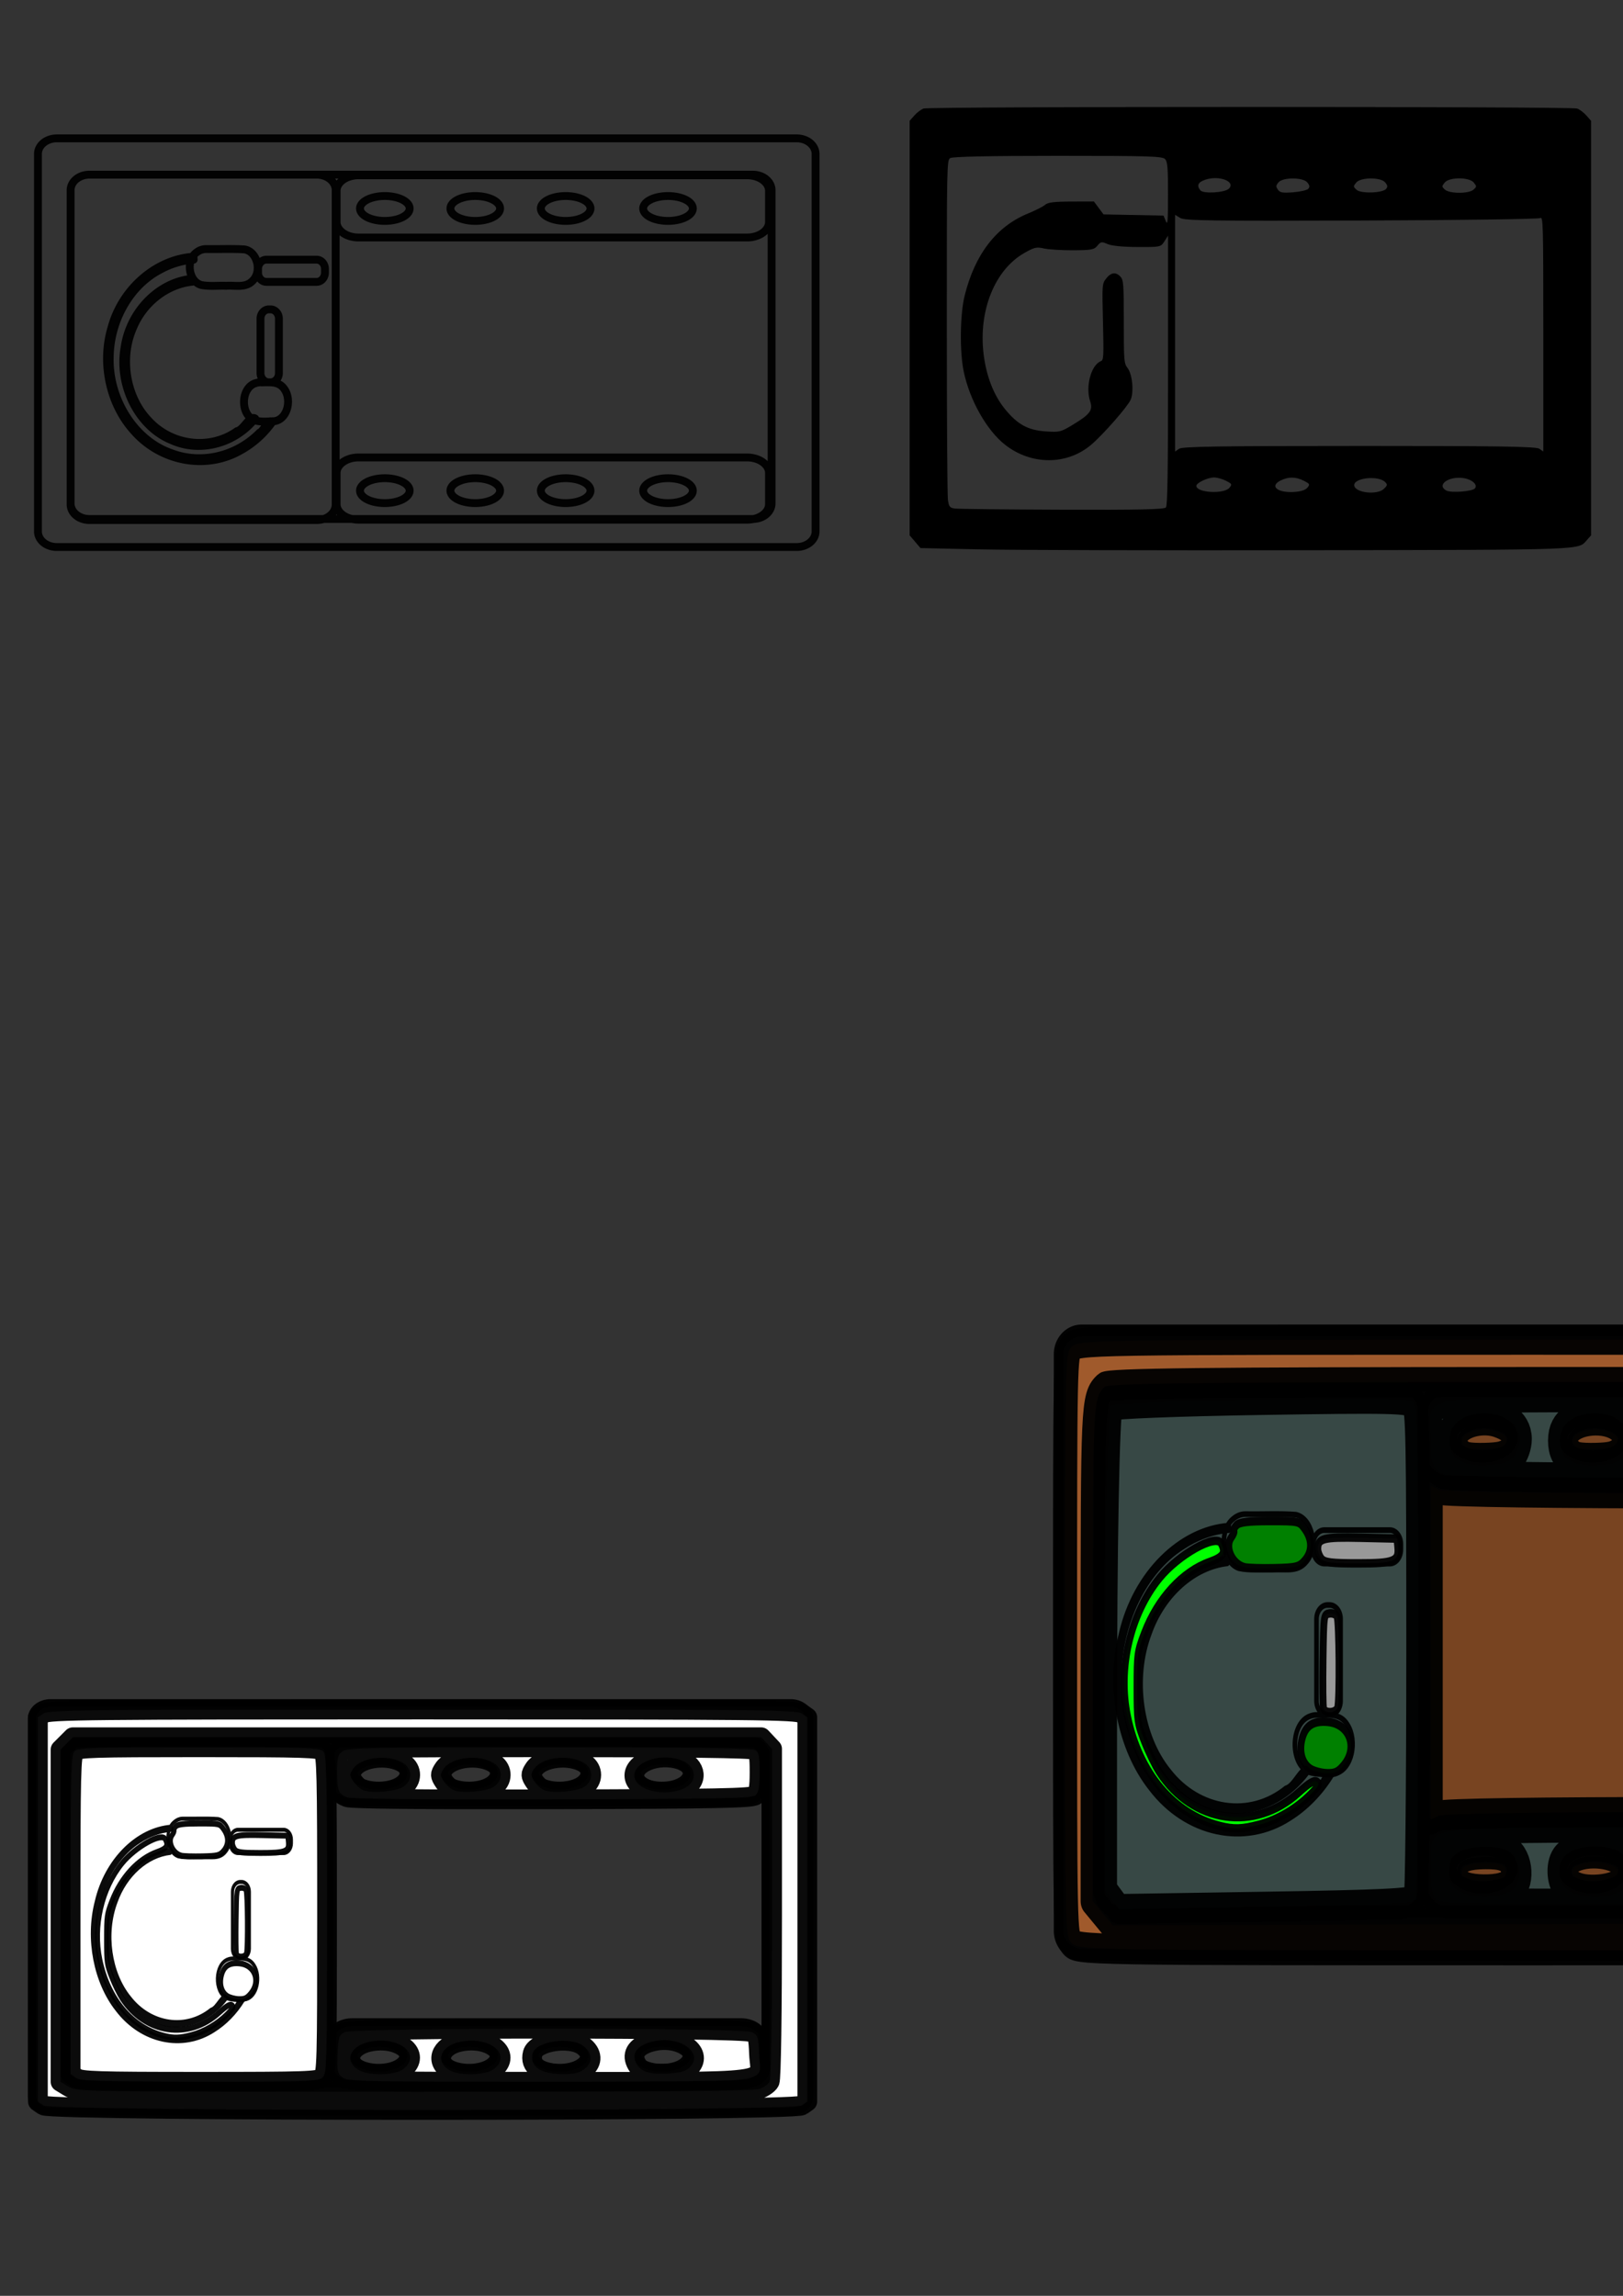 <?xml version="1.0" encoding="UTF-8" standalone="no"?>
<!-- Created with Inkscape (http://www.inkscape.org/) -->

<svg
   width="210mm"
   height="297mm"
   viewBox="0 0 210 297"
   version="1.1"
   id="svg5"
   inkscape:version="1.1.1 (3bf5ae0d25, 2021-09-20)"
   sodipodi:docname="Cardinal effect plugin icon.svg"
   xmlns:inkscape="http://www.inkscape.org/namespaces/inkscape"
   xmlns:sodipodi="http://sodipodi.sourceforge.net/DTD/sodipodi-0.dtd"
   xmlns="http://www.w3.org/2000/svg"
   xmlns:svg="http://www.w3.org/2000/svg">
  <rect x="0" y="0" width="210" height="297" fill="#333333" stroke="none"/>
  <sodipodi:namedview
     id="namedview7"
     pagecolor="#ffffff"
     bordercolor="#666666"
     borderopacity="1.0"
     inkscape:pageshadow="2"
     inkscape:pageopacity="0.0"
     inkscape:pagecheckerboard="0"
     inkscape:document-units="mm"
     showgrid="false"
     inkscape:zoom="0.8117387"
     inkscape:cx="506.32057"
     inkscape:cy="217.4345"
     inkscape:window-width="1680"
     inkscape:window-height="956"
     inkscape:window-x="-11"
     inkscape:window-y="-11"
     inkscape:window-maximized="1"
     inkscape:current-layer="layer1" />
  <defs
     id="defs2">
    <inkscape:path-effect
       effect="spiro"
       id="path-effect1988"
       is_visible="true"
       lpeversion="1" />
    <inkscape:path-effect
       effect="spiro"
       id="path-effect1984"
       is_visible="true"
       lpeversion="1" />
    <inkscape:path-effect
       effect="spiro"
       id="path-effect1012"
       is_visible="true"
       lpeversion="1" />
    <inkscape:path-effect
       effect="spiro"
       id="path-effect1006"
       is_visible="true"
       lpeversion="1" />
  </defs>
  <g
     inkscape:label="Layer 1"
     inkscape:groupmode="layer"
     id="layer1">
    <path
       style="fill:#000000;stroke:#000000;stroke-width:4.643;stroke-linecap:round;stroke-linejoin:round;stroke-opacity:0.955;paint-order:stroke markers fill"
       d=""
       id="path902"
       transform="scale(0.265)" />
    <path
       style="fill:#008000;stroke:#000000;stroke-width:4.643;stroke-linecap:round;stroke-linejoin:round;stroke-opacity:0.955;paint-order:stroke markers fill"
       d=""
       id="path1669"
       transform="scale(0.265)" />
    <path
       style="fill:#008000;stroke:#000000;stroke-width:4.643;stroke-linecap:round;stroke-linejoin:round;stroke-opacity:0.955;paint-order:stroke markers fill"
       d=""
       id="path1708"
       transform="scale(0.265)" />
    <path
       id="path1430"
       style="fill:none;stroke:#000000;stroke-width:1.017;stroke-linecap:round;stroke-linejoin:round;stroke-opacity:0.955;paint-order:stroke markers fill"
       d="m 89.647,63.474 a 3.213,1.61 0 0 1 -3.213,1.61 3.213,1.61 0 0 1 -3.213,-1.61 3.213,1.61 0 0 1 3.213,-1.61 3.213,1.61 0 0 1 3.213,1.61 z m -13.24,0 a 3.213,1.61 0 0 1 -3.213,1.61 3.213,1.61 0 0 1 -3.213,-1.61 3.213,1.61 0 0 1 3.213,-1.61 3.213,1.61 0 0 1 3.213,1.61 z m -11.701,0 a 3.213,1.61 0 0 1 -3.213,1.61 3.213,1.61 0 0 1 -3.213,-1.61 3.213,1.61 0 0 1 3.213,-1.61 3.213,1.61 0 0 1 3.213,1.61 z m -11.701,0 a 3.213,1.61 0 0 1 -3.213,1.61 3.213,1.61 0 0 1 -3.213,-1.61 3.213,1.61 0 0 1 3.213,-1.61 3.213,1.61 0 0 1 3.213,1.61 z m -6.607,-4.294 h 50.261 c 1.575,0 2.843,0.9 2.843,2.018 v 4.014 c 0,1.118 -1.268,2.018 -2.843,2.018 H 46.397 c -1.575,0 -2.843,-0.9 -2.843,-2.018 v -4.014 c 0,-1.118 1.268,-2.018 2.843,-2.018 z m 43.249,-32.211 a 3.213,1.61 0 0 1 -3.213,1.61 3.213,1.61 0 0 1 -3.213,-1.61 3.213,1.61 0 0 1 3.213,-1.61 3.213,1.61 0 0 1 3.213,1.61 z m -13.24,0 a 3.213,1.61 0 0 1 -3.213,1.61 3.213,1.61 0 0 1 -3.213,-1.61 3.213,1.61 0 0 1 3.213,-1.61 3.213,1.61 0 0 1 3.213,1.61 z m -11.701,0 a 3.213,1.61 0 0 1 -3.213,1.61 3.213,1.61 0 0 1 -3.213,-1.61 3.213,1.61 0 0 1 3.213,-1.61 3.213,1.61 0 0 1 3.213,1.61 z m -11.701,0 a 3.213,1.61 0 0 1 -3.213,1.61 3.213,1.61 0 0 1 -3.213,-1.61 3.213,1.61 0 0 1 3.213,-1.61 3.213,1.61 0 0 1 3.213,1.61 z m -6.607,-4.294 h 50.261 c 1.575,0 2.843,0.9 2.843,2.018 v 4.014 c 0,1.118 -1.268,2.018 -2.843,2.018 H 46.397 c -1.575,0 -2.843,-0.9 -2.843,-2.018 v -4.014 c 0,-1.118 1.268,-2.018 2.843,-2.018 z M 7.355,17.899 H 103.081 c 1.355,0 2.445,0.9 2.445,2.018 v 48.83 c 0,1.118 -1.091,2.018 -2.445,2.018 H 7.355 c -1.355,0 -2.445,-0.9 -2.445,-2.018 V 19.918 c 0,-1.118 1.091,-2.018 2.445,-2.018 z m 4.226,4.696 h 29.407 c 1.355,0 2.445,0.9 2.445,2.018 v 40.645 c 0,1.118 -1.091,2.018 -2.445,2.018 h -29.407 c -1.355,0 -2.445,-0.9 -2.445,-2.018 v -40.645 c 0,-1.118 1.091,-2.018 2.445,-2.018 z m 0,0 h 85.81 c 1.355,0 2.445,0.9 2.445,2.018 v 40.511 c 0,1.118 -1.091,2.018 -2.445,2.018 H 11.582 c -1.355,0 -2.445,-0.9 -2.445,-2.018 v -40.511 c 0,-1.118 1.091,-2.018 2.445,-2.018 z M 34.479,33.592 h 6.48 c 0.604,0 1.09,0.538 1.09,1.206 v 0.463 c 0,0.668 -0.486,1.206 -1.09,1.206 H 34.479 c -0.604,0 -1.09,-0.538 -1.09,-1.206 v -0.463 c 0,-0.668 0.486,-1.206 1.09,-1.206 z m -0.773,15.87 c 1.06,0.028 2.333,-0.224 3.069,0.853 0.991,1.347 0.463,3.852 -1.211,4.164 -0.89,0.044 -1.825,0.162 -2.686,-0.136 -1.827,-0.779 -1.716,-4.2 0.195,-4.776 0.204,-0.07 0.419,-0.105 0.633,-0.105 z M 26.67,32.219 c 1.659,0.028 3.325,-0.059 4.98,0.048 1.628,0.282 2.274,2.797 1.074,4.018 -0.924,1.021 -2.289,0.596 -3.455,0.687 -1.076,-0.044 -2.17,0.103 -3.232,-0.105 -1.674,-0.479 -2.025,-3.257 -0.556,-4.247 0.348,-0.261 0.768,-0.401 1.189,-0.4 z m -1.63,0.99 c -4.808,0.309 -9.269,4.122 -10.635,9.255 -1.362,4.581 -0.166,9.89 2.916,13.283 3.47,3.972 9.288,5.082 13.743,2.564 1.615,-0.876 3.057,-2.148 4.168,-3.715 -0.599,-0.498 -1.012,1.095 -1.627,1.361 -3.043,3.084 -7.609,4.158 -11.509,2.635 -4.722,-1.658 -8.081,-7.002 -7.895,-12.469 0.072,-4.584 2.525,-9.013 6.238,-11.079 1.429,-0.828 3.012,-1.337 4.623,-1.453 -0.008,-0.128 -0.015,-0.255 -0.023,-0.383 z m -0.185,2.856 c -4.271,0.385 -8.059,4.192 -8.733,8.889 -0.889,4.92 1.806,10.249 6.061,11.985 3.679,1.673 8.191,0.481 10.829,-2.799 -0.719,-0.448 -1.438,1.426 -2.321,1.624 -3.559,2.519 -8.589,1.869 -11.553,-1.449 -2.821,-2.998 -3.644,-7.984 -1.936,-11.883 1.359,-3.318 4.416,-5.656 7.685,-5.985 -0.011,-0.127 -0.021,-0.255 -0.032,-0.382 z m 9.941,3.958 h 0.203 c 0.604,0 1.09,0.538 1.09,1.206 v 7.027 c 0,0.668 -0.486,1.206 -1.09,1.206 h -0.203 c -0.604,0 -1.09,-0.538 -1.09,-1.206 v -7.027 c 0,-0.668 0.486,-1.206 1.09,-1.206 z" />
    <path
       style="fill:#000000;stroke-width:0.254;fill-rule:evenodd"
       d="m 126.816,71.073 -7.715,-0.17 -0.702,-0.826 -0.702,-0.826 V 42.443 15.634 l 0.612,-0.696 c 0.337,-0.383 0.878,-0.788 1.202,-0.9 0.772,-0.267 83.774,-0.267 84.546,0 0.325,0.112 0.866,0.517 1.202,0.9 l 0.612,0.696 v 26.812 26.812 l -0.515,0.576 c -1.205,1.347 0.424,1.286 -36.233,1.349 -19.026,0.032 -38.065,-0.018 -42.308,-0.111 z m 24.044,-5.427 c 0.208,-0.255 0.275,-4.581 0.275,-17.749 V 30.485 l -0.475,0.741 c -0.471,0.735 -0.5,0.741 -3.493,0.728 -1.885,-0.007 -3.334,-0.151 -3.859,-0.381 -0.768,-0.336 -0.882,-0.318 -1.313,0.211 -0.422,0.518 -0.759,0.581 -3.167,0.592 -1.482,0.006 -3.177,-0.098 -3.767,-0.234 -0.951,-0.219 -1.24,-0.15 -2.565,0.611 -3.78,2.171 -5.896,7.426 -5.234,13.001 0.338,2.848 1.29,5.326 2.732,7.116 1.632,2.025 2.993,2.78 5.291,2.936 1.819,0.123 1.972,0.085 3.563,-0.88 2.201,-1.335 2.591,-1.864 2.21,-2.995 -0.638,-1.891 0.11,-4.713 1.381,-5.208 0.359,-0.14 0.384,-0.589 0.274,-5.074 -0.119,-4.856 -0.113,-4.929 0.411,-5.614 0.617,-0.807 1.273,-0.887 1.865,-0.229 0.378,0.42 0.419,0.989 0.419,5.815 0,5.083 0.025,5.382 0.491,5.992 0.62,0.81 0.838,3.08 0.394,4.106 -0.381,0.88 -3.599,4.546 -5.115,5.826 -3.148,2.659 -7.757,2.649 -11.15,-0.023 -2.353,-1.853 -4.553,-5.748 -5.327,-9.43 -0.544,-2.587 -0.488,-7.41 0.114,-9.84 1.327,-5.355 4.101,-8.956 8.188,-10.627 0.992,-0.405 1.998,-0.919 2.237,-1.14 0.323,-0.3 1.183,-0.406 3.367,-0.412 l 2.933,-0.008 0.622,0.836 0.622,0.836 3.882,0.077 3.882,0.077 0.289,0.703 c 0.246,0.598 0.29,0.086 0.293,-3.424 0.002,-3.38 -0.062,-4.206 -0.357,-4.568 -0.319,-0.392 -1.894,-0.442 -13.871,-0.442 -8.876,0 -13.663,0.1 -13.954,0.291 -0.432,0.284 -0.443,0.82 -0.44,21.717 0.002,11.784 0.066,21.894 0.142,22.465 0.122,0.906 0.231,1.053 0.856,1.15 0.394,0.061 6.648,0.131 13.897,0.156 9.988,0.034 13.247,-0.037 13.455,-0.292 z m 8.226,-2.555 c 0.353,-0.434 0.322,-0.495 -0.458,-0.895 -0.46,-0.236 -1.153,-0.429 -1.539,-0.429 -0.825,0 -2.29,0.695 -2.29,1.087 0,0.904 3.582,1.103 4.287,0.238 z m 10.077,0 c 0.353,-0.434 0.322,-0.495 -0.458,-0.895 -1.054,-0.541 -2.015,-0.545 -3.051,-0.013 -1.416,0.726 -0.336,1.6 1.806,1.461 0.85,-0.055 1.46,-0.253 1.703,-0.552 z m 9.911,0.14 c 0.453,-0.45 0.469,-0.543 0.149,-0.869 -0.893,-0.91 -4.152,-0.533 -3.996,0.462 0.149,0.947 3.001,1.248 3.847,0.407 z m 11.771,-0.055 c 0.393,-0.483 -0.402,-1.177 -1.526,-1.333 -1.913,-0.265 -3.497,0.918 -2.169,1.62 0.624,0.33 3.367,0.117 3.696,-0.286 z M 175.87,57.69 c 18.143,0 22.893,0.074 23.303,0.361 l 0.515,0.361 V 43.192 c 0,-14.401 -0.022,-15.208 -0.401,-14.98 -0.22,0.133 -10.641,0.275 -23.157,0.317 -19.452,0.065 -22.852,0.017 -23.418,-0.33 l -0.662,-0.405 v 15.31 15.31 l 0.515,-0.361 c 0.41,-0.288 5.16,-0.361 23.303,-0.361 z M 159.012,24.402 c 0.903,-0.919 -1.255,-1.749 -3.026,-1.164 -0.977,0.323 -1.181,0.744 -0.671,1.386 0.374,0.471 3.181,0.302 3.696,-0.222 z m 10.277,0.013 c 0.2,-0.245 0.167,-0.444 -0.135,-0.814 -0.556,-0.681 -3.184,-0.686 -3.737,-0.006 -0.331,0.406 -0.34,0.538 -0.068,0.941 0.26,0.385 0.619,0.445 1.996,0.337 0.924,-0.073 1.798,-0.278 1.944,-0.457 z m 10.061,0.02 c 0.222,-0.272 0.196,-0.448 -0.119,-0.834 -0.573,-0.702 -3.187,-0.685 -3.757,0.025 -0.387,0.482 -0.385,0.522 0.053,0.93 0.551,0.513 3.379,0.424 3.822,-0.12 z m 11.307,0.098 c 0.427,-0.388 0.428,-0.425 0.036,-0.914 -0.583,-0.726 -3.18,-0.726 -3.763,0 -0.393,0.489 -0.391,0.525 0.036,0.914 0.594,0.54 3.098,0.54 3.691,0 z"
       id="path1895" />
    <g
       id="g2308"
       transform="translate(-124.881,85.801)">
      <g
         id="g2293"
         transform="translate(13.967,-11.694)">
        <path
           id="path1995"
           style="fill:none;stroke:#000000;stroke-width:1.017;stroke-linecap:round;stroke-linejoin:round;stroke-opacity:0.955;paint-order:stroke markers fill"
           d="m 199.763,191.785 a 3.213,1.61 0 0 1 -3.213,1.61 3.213,1.61 0 0 1 -3.213,-1.61 3.213,1.61 0 0 1 3.213,-1.61 3.213,1.61 0 0 1 3.213,1.61 z m -13.24,0 a 3.213,1.61 0 0 1 -3.213,1.61 3.213,1.61 0 0 1 -3.213,-1.61 3.213,1.61 0 0 1 3.213,-1.61 3.213,1.61 0 0 1 3.213,1.61 z m -11.701,0 a 3.213,1.61 0 0 1 -3.213,1.61 3.213,1.61 0 0 1 -3.213,-1.61 3.213,1.61 0 0 1 3.213,-1.61 3.213,1.61 0 0 1 3.213,1.61 z m -11.701,0 a 3.213,1.61 0 0 1 -3.213,1.61 3.213,1.61 0 0 1 -3.213,-1.61 3.213,1.61 0 0 1 3.213,-1.61 3.213,1.61 0 0 1 3.213,1.61 z m -6.607,-4.294 h 50.261 c 1.575,0 2.843,0.9 2.843,2.018 v 4.014 c 0,1.118 -1.268,2.018 -2.843,2.018 h -50.261 c -1.575,0 -2.843,-0.9 -2.843,-2.018 v -4.014 c 0,-1.118 1.268,-2.018 2.843,-2.018 z m 43.249,-32.211 a 3.213,1.61 0 0 1 -3.213,1.61 3.213,1.61 0 0 1 -3.213,-1.61 3.213,1.61 0 0 1 3.213,-1.61 3.213,1.61 0 0 1 3.213,1.61 z m -13.24,0 a 3.213,1.61 0 0 1 -3.213,1.61 3.213,1.61 0 0 1 -3.213,-1.61 3.213,1.61 0 0 1 3.213,-1.61 3.213,1.61 0 0 1 3.213,1.61 z m -11.701,0 a 3.213,1.61 0 0 1 -3.213,1.61 3.213,1.61 0 0 1 -3.213,-1.61 3.213,1.61 0 0 1 3.213,-1.61 3.213,1.61 0 0 1 3.213,1.61 z m -11.701,0 a 3.213,1.61 0 0 1 -3.213,1.61 3.213,1.61 0 0 1 -3.213,-1.61 3.213,1.61 0 0 1 3.213,-1.61 3.213,1.61 0 0 1 3.213,1.61 z m -6.607,-4.294 h 50.261 c 1.575,0 2.843,0.9 2.843,2.018 v 4.014 c 0,1.118 -1.268,2.018 -2.843,2.018 h -50.261 c -1.575,0 -2.843,-0.9 -2.843,-2.018 v -4.014 c 0,-1.118 1.268,-2.018 2.843,-2.018 z m -39.042,-4.776 h 95.726 c 1.355,0 2.445,0.9 2.445,2.018 v 48.83 c 0,1.118 -1.091,2.018 -2.445,2.018 H 117.472 c -1.355,0 -2.445,-0.9 -2.445,-2.018 v -48.83 c 0,-1.118 1.091,-2.018 2.445,-2.018 z m 4.226,4.696 h 29.407 c 1.355,0 2.445,0.9 2.445,2.018 v 40.645 c 0,1.118 -1.091,2.018 -2.445,2.018 h -29.407 c -1.355,0 -2.445,-0.9 -2.445,-2.018 v -40.645 c 0,-1.118 1.091,-2.018 2.445,-2.018 z m 0,0 h 85.81 c 1.355,0 2.445,0.9 2.445,2.018 v 40.511 c 0,1.118 -1.091,2.018 -2.445,2.018 h -85.81 c -1.355,0 -2.445,-0.9 -2.445,-2.018 v -40.511 c 0,-1.118 1.091,-2.018 2.445,-2.018 z" />
        <path
           style="fill:#ffffff;stroke:#000000;stroke-width:9.628;stroke-linecap:round;stroke-linejoin:round;stroke-opacity:0.955;paint-order:stroke markers fill"
           d="m 455.741,734.694 -2.729,-1.911 v -77.8 c 0,-69.09 0.216,-78.016 1.929,-79.729 1.7,-1.7 8.907,-1.929 60.682,-1.929 51.775,0 58.982,0.229 60.682,1.929 1.713,1.713 1.929,10.628 1.929,79.609 0,73.695 -0.115,77.784 -2.245,79.711 -2.022,1.83 -7.973,2.032 -59.883,2.032 -50.18,0 -57.991,-0.247 -60.366,-1.911 z"
           id="path2052"
           transform="scale(0.265)" />
        <path
           style="fill:#ffffff;stroke:#000000;stroke-width:9.628;stroke-linecap:round;stroke-linejoin:round;stroke-opacity:0.955;paint-order:stroke markers fill"
           d="m 585.676,734.457 c -2.36,-1.912 -2.611,-3.158 -2.284,-11.324 0.336,-8.38 0.633,-9.31 3.437,-10.724 4.474,-2.257 194.409,-2.257 198.883,0 2.803,1.414 3.101,2.344 3.437,10.724 0.595,14.864 11.216,13.473 -102.878,13.473 -91.449,0 -98.118,-0.142 -100.594,-2.148 z m 29.837,-4.079 c 9.166,-7.21 -2.339,-16.318 -16.717,-13.234 -9.731,2.087 -12.402,9.778 -4.824,13.893 5.177,2.811 17.614,2.431 21.541,-0.659 z m 44.196,0 c 9.166,-7.21 -2.339,-16.318 -16.717,-13.234 -9.516,2.041 -12.194,9.887 -4.755,13.93 5.113,2.778 17.569,2.375 21.472,-0.695 z m 44.264,-0.053 c 4.158,-3.271 3.859,-7.852 -0.737,-11.268 -6.35,-4.72 -23.055,-2.202 -24.6,3.707 -1.651,6.314 3.717,10.052 14.527,10.114 5.83,0.034 8.245,-0.537 10.81,-2.554 z m 50.956,-0.39 c 7.829,-7.086 -4.021,-16.047 -17.281,-13.068 -7.155,1.608 -10.487,5.168 -8.943,9.557 1.744,4.959 5.983,6.658 15.482,6.205 5.889,-0.281 8.913,-1.04 10.742,-2.695 z"
           id="path2091"
           transform="scale(0.265)" />
        <path
           style="fill:#ffffff;stroke:#000000;stroke-width:9.628;stroke-linecap:round;stroke-linejoin:round;stroke-opacity:0.955;paint-order:stroke markers fill"
           d="m 588.091,597.754 c -4.338,-1.753 -4.905,-3.18 -4.927,-12.39 -0.016,-7.112 0.348,-8.474 2.71,-10.128 2.414,-1.691 14.02,-1.911 100.75,-1.911 65.221,0 98.816,0.425 100.396,1.271 2.038,1.091 2.375,2.636 2.375,10.899 0,7.457 -0.458,10.008 -2.03,11.313 -1.677,1.392 -18.902,1.727 -99.135,1.929 -62.389,0.157 -98.19,-0.194 -100.14,-0.982 z m 27.438,-5.19 c 4.359,-2.856 4.425,-8.572 0.132,-11.385 -7.084,-4.641 -20.902,-3.138 -24.72,2.689 -1.775,2.709 -1.765,3.225 0.115,6.095 1.13,1.724 3.265,3.653 4.745,4.285 4.071,1.74 16.065,0.716 19.728,-1.685 z m 44.196,0 c 4.359,-2.856 4.425,-8.572 0.132,-11.385 -7.084,-4.641 -20.902,-3.138 -24.72,2.689 -1.775,2.709 -1.765,3.225 0.115,6.095 1.13,1.724 3.265,3.653 4.745,4.285 4.071,1.74 16.065,0.716 19.728,-1.685 z m 44.196,0 c 4.359,-2.856 4.425,-8.572 0.132,-11.385 -7.084,-4.641 -20.902,-3.138 -24.72,2.689 -1.775,2.709 -1.765,3.225 0.115,6.095 1.13,1.724 3.265,3.653 4.745,4.285 4.071,1.74 16.065,0.716 19.728,-1.685 z m 48.025,1.097 c 7.717,-3.224 6.928,-11.509 -1.357,-14.243 -10.797,-3.563 -23.952,1.768 -22.144,8.973 1.539,6.133 14.486,9.037 23.501,5.27 z"
           id="path2130"
           transform="scale(0.265)" />
        <path
           style="fill:#ffffff;stroke:#000000;stroke-width:9.628;stroke-linecap:round;stroke-linejoin:round;stroke-opacity:0.955;paint-order:stroke markers fill"
           d="m 439.781,748.198 -2.729,-1.911 v -93.778 -93.778 l 2.729,-1.911 c 2.44,-1.709 22.027,-1.911 185.106,-1.911 163.079,0 182.666,0.202 185.106,1.911 l 2.729,1.911 v 93.778 93.778 l -2.729,1.911 c -4.164,2.916 -366.048,2.916 -370.212,0 z m 349.457,-8.039 c 2.141,-0.746 4.433,-2.367 5.094,-3.602 0.749,-1.399 1.202,-32.447 1.202,-82.353 v -80.107 l -2.669,-2.841 -2.669,-2.841 H 622.161 454.128 l -3.013,3.013 -3.013,3.013 v 81.1 81.1 l 3.99,2.433 c 3.925,2.393 6.666,2.433 168.622,2.437 117.045,0.004 165.757,-0.388 168.524,-1.352 z"
           id="path2169"
           transform="scale(0.265)" />
      </g>
      <g
         id="g1456"
         transform="matrix(0.501,0,0,0.618,132.795,-1.782)">
        <path
           id="path1079"
           style="fill:none;stroke:#000000;stroke-width:0.83;stroke-linecap:round;stroke-linejoin:round;stroke-miterlimit:4;stroke-dasharray:none;stroke-opacity:0.955;paint-order:stroke markers fill"
           d="m 45.659,247.075 h 11.804 c 1.1,0 1.985,0.913 1.985,2.048 v 0.786 c 0,1.134 -0.885,2.048 -1.985,2.048 H 45.659 c -1.1,0 -1.985,-0.913 -1.985,-2.048 v -0.786 c 0,-1.134 0.885,-2.048 1.985,-2.048 z m -1.409,26.951 c 1.931,0.047 4.251,-0.381 5.591,1.449 1.806,2.288 0.844,6.542 -2.205,7.072 -1.621,0.075 -3.326,0.276 -4.894,-0.232 -3.328,-1.324 -3.126,-7.133 0.356,-8.111 0.373,-0.119 0.763,-0.179 1.153,-0.179 z M 31.432,244.743 c 3.023,0.048 6.058,-0.099 9.073,0.081 2.967,0.479 4.142,4.75 1.956,6.824 -1.684,1.734 -4.171,1.011 -6.293,1.166 -1.961,-0.075 -3.954,0.176 -5.888,-0.179 -3.05,-0.813 -3.689,-5.531 -1.013,-7.212 0.634,-0.444 1.399,-0.682 2.166,-0.68 z m -2.97,1.681 c -8.759,0.525 -16.887,7.001 -19.374,15.717 -2.481,7.78 -0.302,16.796 5.312,22.558 6.321,6.746 16.921,8.63 25.036,4.355 2.942,-1.487 5.57,-3.648 7.593,-6.309 -1.092,-0.846 -1.844,1.86 -2.963,2.312 -5.544,5.237 -13.862,7.062 -20.967,4.475 C 14.497,286.717 8.377,277.642 8.716,268.357 c 0.131,-7.785 4.599,-15.307 11.364,-18.816 2.604,-1.406 5.487,-2.271 8.422,-2.467 -0.014,-0.217 -0.028,-0.433 -0.041,-0.65 z m -0.337,4.849 c -7.781,0.654 -14.681,7.119 -15.91,15.096 -1.619,8.356 3.29,17.406 11.041,20.354 6.703,2.842 14.922,0.818 19.729,-4.753 -1.31,-0.761 -2.619,2.421 -4.228,2.758 -6.484,4.277 -15.648,3.174 -21.048,-2.461 -5.14,-5.091 -6.638,-13.559 -3.526,-20.181 2.476,-5.636 8.046,-9.605 14,-10.165 -0.019,-0.216 -0.039,-0.432 -0.058,-0.648 z m 18.11,6.722 h 0.371 c 1.1,0 1.985,0.913 1.985,2.048 v 11.934 c 0,1.134 -0.885,2.048 -1.985,2.048 h -0.371 c -1.1,0 -1.985,-0.913 -1.985,-2.048 v -11.934 c 0,-1.134 0.885,-2.048 1.985,-2.048 z" />
        <path
           style="fill:#ffffff;stroke:#000000;stroke-width:4.643;stroke-linecap:round;stroke-linejoin:round;stroke-opacity:0.955;paint-order:stroke markers fill"
           d="m 161.946,1063.719 c -5.696,-3.01 -7.884,-9.567 -5.566,-16.684 2.336,-7.174 7.735,-9.94 17.765,-9.1 14.468,1.212 20.259,14.081 10.656,23.683 -3.828,3.828 -5.977,4.663 -11.643,4.524 -3.822,-0.094 -8.867,-1.184 -11.213,-2.424 z"
           id="path1136"
           transform="scale(0.265)" />
        <path
           style="fill:#ffffff;stroke:#000000;stroke-width:4.643;stroke-linecap:round;stroke-linejoin:round;stroke-opacity:0.955;paint-order:stroke markers fill"
           d="m 170.934,1030.515 c -0.438,-1.141 -0.596,-13.245 -0.351,-26.899 0.445,-24.798 0.449,-24.824 4.278,-25.366 2.108,-0.298 4.446,0.425 5.195,1.606 1.547,2.44 1.927,46.306 0.436,50.193 -1.169,3.048 -8.431,3.401 -9.558,0.465 z"
           id="path1175"
           transform="scale(0.265)" />
        <path
           style="fill:#ffffff;stroke:#000000;stroke-width:4.643;stroke-linecap:round;stroke-linejoin:round;stroke-opacity:0.955;paint-order:stroke markers fill"
           d="m 169.536,948.166 c -1.388,-1.388 -2.524,-3.829 -2.524,-5.424 0,-5.859 3.546,-6.607 29.122,-6.147 l 24.675,0.444 0.539,4.738 c 0.891,7.829 -2.418,8.912 -27.229,8.912 -17.914,0 -22.535,-0.474 -24.584,-2.524 z"
           id="path1214"
           transform="scale(0.265)" />
        <path
           style="fill:#ffffff;stroke:#000000;stroke-width:4.643;stroke-linecap:round;stroke-linejoin:round;stroke-opacity:0.955;paint-order:stroke markers fill"
           d="m 117.23,952.817 c -8.495,-1.724 -13.645,-11.263 -8.907,-16.499 1.37,-1.513 2.11,-3.132 1.645,-3.597 -0.465,-0.465 0.37,-1.852 1.855,-3.081 1.988,-1.646 7.966,-2.236 22.661,-2.236 19.88,0 19.976,0.018 23.836,4.506 5.074,5.899 4.988,12.357 -0.229,17.258 -3.723,3.498 -5.626,3.884 -20.475,4.16 -9.004,0.167 -18.177,-0.062 -20.385,-0.511 z"
           id="path1292"
           transform="scale(0.265)" />
        <path
           style="fill:#ffffff;stroke:#000000;stroke-width:4.643;stroke-linecap:round;stroke-linejoin:round;stroke-opacity:0.955;paint-order:stroke markers fill"
           d="m 100.368,1095.157 c -31.183,-6.392 -54.543,-28.825 -62.579,-60.094 -6.799,-26.457 1.689,-56.372 21.657,-76.323 12.907,-12.896 38.446,-24.514 41.901,-19.062 3.295,5.201 1.502,7.551 -7.804,10.225 -18.557,5.332 -35.325,20.094 -44.266,38.969 -4.865,10.27 -5.115,11.738 -5.115,30.068 0,18.265 0.261,19.816 5.002,29.709 2.751,5.741 7.311,13.302 10.132,16.801 22.721,28.18 64.964,33.19 94.78,11.241 7.146,-5.261 10.543,-6.867 12.364,-5.848 2.058,1.152 1.248,2.431 -4.48,7.081 -9.787,7.944 -22.403,13.943 -34.885,16.589 -11.735,2.487 -17.087,2.616 -26.708,0.644 z"
           id="path1331"
           transform="scale(0.265)" />
      </g>
    </g>
    <g
       id="g3827"
       transform="matrix(1.222,0,0,1.527,-30.083,-90.369)">
      <g
         id="g3803"
         transform="translate(51.825,48.727)">
        <path
           id="path2310"
           style="fill:none;stroke:#000000;stroke-width:1.017;stroke-linecap:round;stroke-linejoin:round;stroke-opacity:0.955;paint-order:stroke markers fill"
           d="m 169.617,168.751 a 3.213,1.61 0 0 1 -3.213,1.61 3.213,1.61 0 0 1 -3.213,-1.61 3.213,1.61 0 0 1 3.213,-1.61 3.213,1.61 0 0 1 3.213,1.61 z m -13.24,0 a 3.213,1.61 0 0 1 -3.213,1.61 3.213,1.61 0 0 1 -3.213,-1.61 3.213,1.61 0 0 1 3.213,-1.61 3.213,1.61 0 0 1 3.213,1.61 z m -11.701,0 a 3.213,1.61 0 0 1 -3.213,1.61 3.213,1.61 0 0 1 -3.213,-1.61 3.213,1.61 0 0 1 3.213,-1.61 3.213,1.61 0 0 1 3.213,1.61 z m -11.701,0 a 3.213,1.61 0 0 1 -3.213,1.61 3.213,1.61 0 0 1 -3.213,-1.61 3.213,1.61 0 0 1 3.213,-1.61 3.213,1.61 0 0 1 3.213,1.61 z m -6.607,-4.294 h 50.261 c 1.575,0 2.843,0.9 2.843,2.018 v 4.014 c 0,1.118 -1.268,2.018 -2.843,2.018 h -50.261 c -1.575,0 -2.843,-0.9 -2.843,-2.018 v -4.014 c 0,-1.118 1.268,-2.018 2.843,-2.018 z m 43.249,-32.211 a 3.213,1.61 0 0 1 -3.213,1.61 3.213,1.61 0 0 1 -3.213,-1.61 3.213,1.61 0 0 1 3.213,-1.61 3.213,1.61 0 0 1 3.213,1.61 z m -13.24,0 a 3.213,1.61 0 0 1 -3.213,1.61 3.213,1.61 0 0 1 -3.213,-1.61 3.213,1.61 0 0 1 3.213,-1.61 3.213,1.61 0 0 1 3.213,1.61 z m -11.701,0 a 3.213,1.61 0 0 1 -3.213,1.61 3.213,1.61 0 0 1 -3.213,-1.61 3.213,1.61 0 0 1 3.213,-1.61 3.213,1.61 0 0 1 3.213,1.61 z m -11.701,0 a 3.213,1.61 0 0 1 -3.213,1.61 3.213,1.61 0 0 1 -3.213,-1.61 3.213,1.61 0 0 1 3.213,-1.61 3.213,1.61 0 0 1 3.213,1.61 z m -6.607,-4.294 h 50.261 c 1.575,0 2.843,0.9 2.843,2.018 v 4.014 c 0,1.118 -1.268,2.018 -2.843,2.018 h -50.261 c -1.575,0 -2.843,-0.9 -2.843,-2.018 v -4.014 c 0,-1.118 1.268,-2.018 2.843,-2.018 z M 87.325,123.175 h 95.726 c 1.355,0 2.445,0.9 2.445,2.018 v 48.83 c 0,1.118 -1.091,2.018 -2.445,2.018 H 87.325 c -1.355,0 -2.445,-0.9 -2.445,-2.018 v -48.83 c 0,-1.118 1.091,-2.018 2.445,-2.018 z m 4.226,4.696 h 29.407 c 1.355,0 2.445,0.9 2.445,2.018 v 40.645 c 0,1.118 -1.091,2.018 -2.445,2.018 H 91.552 c -1.355,0 -2.445,-0.9 -2.445,-2.018 v -40.645 c 0,-1.118 1.091,-2.018 2.445,-2.018 z m 0,0 h 85.81 c 1.355,0 2.445,0.9 2.445,2.018 v 40.511 c 0,1.118 -1.091,2.018 -2.445,2.018 H 91.552 c -1.355,0 -2.445,-0.9 -2.445,-2.018 v -40.511 c 0,-1.118 1.091,-2.018 2.445,-2.018 z" />
        <path
           style="fill:#374845;stroke:#000000;stroke-width:9.628;stroke-linecap:round;stroke-linejoin:round;stroke-opacity:0.955;paint-order:stroke markers fill"
           d="m 341.601,646.763 -2.762,-3.006 v -54.663 c 0,-55.261 1.002,-98.185 2.34,-100.226 0.408,-0.623 26.809,-1.446 59.92,-1.869 52.272,-0.667 59.411,-0.535 61.077,1.131 1.657,1.657 1.884,11.303 1.868,79.449 -0.01,42.66 -0.468,78.271 -1.018,79.137 -0.779,1.227 -13.961,1.737 -59.83,2.313 l -58.832,0.739 z"
           id="path2870"
           transform="scale(0.265)" />
        <path
           style="fill:#374845;stroke:#000000;stroke-width:9.628;stroke-linecap:round;stroke-linejoin:round;stroke-opacity:0.955;paint-order:stroke markers fill"
           d="m 470.247,645.845 c -1.466,-2.739 -1.692,-15.946 -0.31,-18.119 2.434,-3.827 8.532,-4.067 103.161,-4.049 74.427,0.014 96.046,0.359 98.441,1.571 2.91,1.472 3.069,2.092 3.069,11.952 v 10.399 l -101.543,0.314 c -99.408,0.307 -101.57,0.264 -102.818,-2.068 z m 30.905,-1.889 c 4.799,-2.012 4.204,-10.394 -0.902,-12.72 -4.461,-2.032 -15.996,-1.785 -20.289,0.435 -2.946,1.523 -3.622,2.661 -3.622,6.095 0,3.116 0.724,4.615 2.762,5.72 5.733,3.109 15.271,3.313 22.051,0.47 z m 44.857,-0.482 c 2.776,-1.493 3.757,-6.606 1.823,-9.502 -3.792,-5.678 -22.566,-5.678 -26.357,0 -1.933,2.895 -0.953,8.009 1.823,9.515 6.176,3.35 16.472,3.344 22.712,-0.012 z m 44.196,0 c 2.041,-1.098 2.762,-2.588 2.762,-5.708 0,-5.419 -4.478,-7.968 -14,-7.968 -11,0 -15.9,3.875 -13.693,10.828 1.788,5.634 16.604,7.326 24.93,2.848 z m 50.677,-0.817 c 3.364,-3.044 3.028,-7.292 -0.815,-10.314 -2.444,-1.923 -5.009,-2.544 -10.496,-2.544 -11.364,0 -17.847,4.805 -14.621,10.834 3.264,6.098 19.987,7.404 25.931,2.024 z"
           id="path2909"
           transform="scale(0.265)" />
        <path
           style="fill:#374845;stroke:#000000;stroke-width:9.628;stroke-linecap:round;stroke-linejoin:round;stroke-opacity:0.955;paint-order:stroke markers fill"
           d="m 473.917,510.574 c -4.299,-1.716 -4.905,-3.172 -4.927,-11.831 -0.034,-13.854 -10.48,-12.584 103.485,-12.584 77.78,0 99.043,0.329 100.726,1.56 1.775,1.298 2.072,3.196 1.769,11.324 -0.336,9.012 -0.6,9.884 -3.433,11.313 -3.879,1.957 -192.742,2.165 -197.621,0.218 z m 28.132,-5.323 c 1.412,-1.278 2.525,-3.812 2.525,-5.749 0,-10.53 -26.814,-11.186 -28.018,-0.685 -0.766,6.678 4.153,9.581 15.365,9.067 5.323,-0.244 8.361,-1.034 10.128,-2.633 z m 44.196,0 c 1.412,-1.278 2.525,-3.812 2.525,-5.749 0,-10.53 -26.814,-11.186 -28.018,-0.685 -0.766,6.678 4.153,9.581 15.365,9.067 5.323,-0.244 8.361,-1.034 10.128,-2.633 z m 44.196,0 c 1.412,-1.278 2.525,-3.812 2.525,-5.749 0,-10.53 -26.814,-11.186 -28.018,-0.685 -0.766,6.678 4.153,9.581 15.365,9.067 5.323,-0.244 8.361,-1.034 10.128,-2.633 z m 48.87,0.564 c 5.014,-3.057 5.574,-8.74 1.148,-11.64 -7.182,-4.706 -21.152,-3.29 -24.965,2.529 -1.775,2.709 -1.765,3.225 0.115,6.095 2.612,3.987 5.888,5.284 13.574,5.376 4.064,0.049 7.487,-0.749 10.128,-2.359 z"
           id="path2948"
           transform="scale(0.265)" />
        <path
           style="fill:#a05a2c;stroke:#000000;stroke-width:9.628;stroke-linecap:round;stroke-linejoin:round;stroke-opacity:0.955;paint-order:stroke markers fill"
           d="m 325.334,660.489 c -2.412,-2.412 -2.455,-4.092 -2.455,-95.145 0,-91.053 0.043,-92.733 2.455,-95.145 2.433,-2.433 4.092,-2.455 185.106,-2.455 163.326,0 182.939,0.202 185.379,1.911 l 2.729,1.911 v 93.657 c 0,89.174 -0.107,93.754 -2.245,95.689 -2.068,1.871 -16.694,2.032 -185.379,2.032 -181.497,0 -183.156,-0.022 -185.589,-2.455 z m 351.041,-7.735 c 6.308,-3.025 6.227,-1.842 5.902,-86.391 l -0.303,-78.78 -2.976,-3.168 -2.976,-3.168 -167.671,0.039 c -129.868,0.03 -168.11,0.376 -169.618,1.535 -4.745,3.643 -4.804,4.696 -4.804,85.633 v 78.775 l 3.99,3.867 3.99,3.867 165.698,-0.369 c 125.682,-0.28 166.44,-0.724 168.769,-1.842 z"
           id="path3282"
           transform="scale(0.265)" />
        <path
           style="fill:#784421;stroke:#000000;stroke-width:9.628;stroke-linecap:round;stroke-linejoin:round;stroke-opacity:0.955;paint-order:stroke markers fill"
           d="m 468.972,567.8 v -53.343 l 3.149,1.197 c 4.266,1.622 196.913,1.622 201.179,0 l 3.149,-1.197 v 53.343 53.343 l -3.149,-1.197 c -1.95,-0.741 -40.249,-1.197 -100.589,-1.197 -60.34,0 -98.639,0.456 -100.589,1.197 l -3.149,1.197 z"
           id="path3358"
           transform="scale(0.265)" />
        <path
           style="fill:#784421;stroke:#000000;stroke-width:3.892;stroke-linecap:round;stroke-linejoin:round;stroke-opacity:0.955;paint-order:stroke markers fill"
           d="m 624.357,502.7 c -2.766,-0.542 -4.958,-2.509 -4.035,-3.621 2.137,-2.574 11.188,-3.404 15.554,-1.426 2.657,1.204 2.932,2.089 1.097,3.532 -2.315,1.821 -7.735,2.472 -12.616,1.515 z"
           id="path3397"
           transform="scale(0.265)" />
        <path
           style="fill:#784421;stroke:#000000;stroke-width:3.892;stroke-linecap:round;stroke-linejoin:round;stroke-opacity:0.955;paint-order:stroke markers fill"
           d="m 571.847,502.033 c -3.235,-1.466 -2.322,-3.704 2.04,-4.999 4.302,-1.278 10.446,-0.659 12.94,1.303 1.069,0.841 1.166,1.141 0.697,2.169 -0.772,1.695 -1.434,1.864 -8.102,2.074 -4.519,0.142 -6.346,0.01 -7.576,-0.547 z"
           id="path3436"
           transform="scale(0.265)" />
        <path
           style="fill:#784421;stroke:#000000;stroke-width:3.892;stroke-linecap:round;stroke-linejoin:round;stroke-opacity:0.955;paint-order:stroke markers fill"
           d="m 528.233,502.403 c -1.655,-0.324 -2.971,-2.02 -2.354,-3.036 2.034,-3.35 12.97,-4.027 16.769,-1.038 1.812,1.425 0.94,3.145 -1.966,3.877 -2.038,0.513 -10.173,0.642 -12.448,0.197 z"
           id="path3475"
           transform="scale(0.265)" />
        <path
           style="fill:#784421;stroke:#000000;stroke-width:3.892;stroke-linecap:round;stroke-linejoin:round;stroke-opacity:0.955;paint-order:stroke markers fill"
           d="m 484.063,502.403 c -1.655,-0.324 -2.971,-2.02 -2.354,-3.036 1.525,-2.512 8.428,-3.779 13.133,-2.411 3.693,1.074 4.656,1.847 4.262,3.419 -0.247,0.983 -0.798,1.379 -2.526,1.814 -2.09,0.526 -10.207,0.664 -12.514,0.213 z"
           id="path3514"
           transform="scale(0.265)" />
        <path
           style="fill:#784421;stroke:#000000;stroke-width:3.892;stroke-linecap:round;stroke-linejoin:round;stroke-opacity:0.955;paint-order:stroke markers fill"
           d="m 626.265,640.697 c -2.985,-0.356 -6.464,-1.814 -6.783,-2.843 -0.341,-1.097 4.074,-2.626 8.457,-2.929 4.6,-0.318 7.811,0.329 9.37,1.887 0.935,0.935 0.949,1.071 0.197,1.901 -1.45,1.602 -6.688,2.526 -11.24,1.983 z"
           id="path3553"
           transform="scale(0.265)" />
        <path
           style="fill:#784421;stroke:#000000;stroke-width:3.892;stroke-linecap:round;stroke-linejoin:round;stroke-opacity:0.955;paint-order:stroke markers fill"
           d="m 575.701,640.691 c -3.354,-0.388 -5.956,-1.658 -5.956,-2.909 0,-1.759 3.168,-2.734 8.933,-2.749 5.705,-0.015 8.707,0.715 9.19,2.235 0.437,1.376 0.022,1.792 -2.62,2.624 -2.986,0.941 -6.082,1.2 -9.548,0.799 z"
           id="path3592"
           transform="scale(0.265)" />
        <path
           style="fill:#784421;stroke:#000000;stroke-width:3.892;stroke-linecap:round;stroke-linejoin:round;stroke-opacity:0.955;paint-order:stroke markers fill"
           d="m 528.553,640.13 c -3.561,-1.017 -4.094,-2.969 -1.148,-4.2 5.619,-2.348 17.429,-0.607 16.275,2.399 -0.776,2.023 -10.355,3.163 -15.127,1.8 z"
           id="path3631"
           transform="scale(0.265)" />
        <path
           style="fill:#784421;stroke:#000000;stroke-width:3.892;stroke-linecap:round;stroke-linejoin:round;stroke-opacity:0.955;paint-order:stroke markers fill"
           d="m 483.732,639.913 c -2.157,-0.663 -2.373,-0.863 -2.233,-2.075 0.223,-1.934 2.877,-2.716 9.336,-2.751 6.316,-0.035 8.189,0.63 8.189,2.906 0,1.34 -0.215,1.538 -2.233,2.063 -3.122,0.811 -10.205,0.734 -13.058,-0.143 z"
           id="path3670"
           transform="scale(0.265)" />
      </g>
      <g
         id="g1987"
         transform="matrix(0.588,0,0,0.581,53.55,46.74)">
        <path
           id="path1458"
           style="fill:none;stroke:#000000;stroke-width:0.83;stroke-linecap:round;stroke-linejoin:round;stroke-miterlimit:4;stroke-dasharray:none;stroke-opacity:0.955;paint-order:stroke markers fill"
           d="m 189.272,244.525 h 11.804 c 1.1,0 1.985,0.913 1.985,2.048 v 0.786 c 0,1.134 -0.885,2.048 -1.985,2.048 h -11.804 c -1.1,0 -1.985,-0.913 -1.985,-2.048 v -0.786 c 0,-1.134 0.885,-2.048 1.985,-2.048 z m -1.409,26.951 c 1.931,0.047 4.251,-0.381 5.591,1.449 1.806,2.288 0.844,6.542 -2.205,7.072 -1.621,0.075 -3.326,0.276 -4.894,-0.232 -3.328,-1.324 -3.126,-7.133 0.356,-8.111 0.373,-0.119 0.763,-0.179 1.153,-0.179 z m -12.818,-29.282 c 3.023,0.048 6.058,-0.099 9.073,0.081 2.967,0.479 4.142,4.75 1.956,6.824 -1.684,1.734 -4.171,1.011 -6.293,1.166 -1.961,-0.075 -3.954,0.176 -5.888,-0.179 -3.05,-0.813 -3.689,-5.531 -1.013,-7.212 0.634,-0.444 1.399,-0.682 2.166,-0.68 z m -2.97,1.681 c -8.759,0.525 -16.887,7.001 -19.374,15.717 -2.481,7.78 -0.302,16.796 5.312,22.558 6.321,6.746 16.921,8.63 25.036,4.355 2.942,-1.487 5.57,-3.648 7.593,-6.309 -1.092,-0.846 -1.844,1.86 -2.963,2.312 -5.544,5.237 -13.862,7.062 -20.967,4.475 -8.602,-2.815 -14.722,-11.89 -14.382,-21.176 0.131,-7.785 4.599,-15.307 11.364,-18.816 2.604,-1.406 5.487,-2.271 8.422,-2.467 -0.014,-0.217 -0.028,-0.433 -0.041,-0.65 z m -0.337,4.85 c -7.781,0.654 -14.681,7.118 -15.91,15.096 -1.619,8.356 3.29,17.406 11.041,20.354 6.703,2.842 14.922,0.818 19.729,-4.753 -1.31,-0.761 -2.619,2.421 -4.228,2.758 -6.484,4.277 -15.648,3.174 -21.048,-2.461 -5.14,-5.091 -6.638,-13.559 -3.526,-20.181 2.476,-5.636 8.046,-9.605 14,-10.165 -0.019,-0.216 -0.039,-0.432 -0.058,-0.648 z m 18.11,6.722 h 0.371 c 1.1,0 1.985,0.913 1.985,2.048 v 11.934 c 0,1.134 -0.885,2.048 -1.985,2.048 h -0.371 c -1.1,0 -1.985,-0.913 -1.985,-2.048 v -11.934 c 0,-1.134 0.885,-2.048 1.985,-2.048 z" />
        <path
           style="fill:#00ff00;stroke:#000000;stroke-width:4.643;stroke-linecap:round;stroke-linejoin:round;stroke-opacity:0.955;paint-order:stroke markers fill"
           d="m 643.16,1085.521 c -31.183,-6.392 -54.543,-28.825 -62.579,-60.094 -6.799,-26.457 1.689,-56.372 21.657,-76.323 12.907,-12.896 38.446,-24.514 41.901,-19.062 3.295,5.201 1.502,7.551 -7.804,10.225 -18.557,5.332 -35.325,20.094 -44.266,38.969 -4.865,10.27 -5.115,11.738 -5.115,30.068 0,18.265 0.261,19.816 5.002,29.709 2.751,5.741 7.311,13.302 10.132,16.801 22.721,28.18 64.964,33.19 94.78,11.241 7.146,-5.261 10.543,-6.867 12.364,-5.848 2.058,1.152 1.248,2.431 -4.48,7.081 -9.787,7.944 -22.403,13.943 -34.885,16.589 -11.735,2.487 -17.087,2.616 -26.708,0.644 z"
           id="path1515"
           transform="scale(0.265)" />
        <path
           style="fill:#008000;stroke:#000000;stroke-width:4.643;stroke-linecap:round;stroke-linejoin:round;stroke-opacity:0.955;paint-order:stroke markers fill"
           d="m 660.022,943.182 c -8.495,-1.724 -13.645,-11.263 -8.907,-16.499 1.37,-1.513 2.11,-3.132 1.645,-3.597 -0.465,-0.465 0.37,-1.852 1.855,-3.081 1.988,-1.646 7.966,-2.236 22.661,-2.236 19.88,0 19.976,0.018 23.836,4.506 5.074,5.899 4.988,12.357 -0.229,17.258 -3.723,3.498 -5.626,3.884 -20.475,4.16 -9.004,0.167 -18.177,-0.062 -20.385,-0.511 z"
           id="path1591"
           transform="scale(0.265)" />
        <path
           style="fill:#008000;stroke:#000000;stroke-width:4.643;stroke-linecap:round;stroke-linejoin:round;stroke-opacity:0.955;paint-order:stroke markers fill"
           d="m 704.738,1054.084 c -5.696,-3.01 -7.884,-9.567 -5.566,-16.684 2.336,-7.174 7.735,-9.94 17.765,-9.1 14.468,1.212 20.259,14.081 10.656,23.683 -3.828,3.828 -5.977,4.663 -11.643,4.524 -3.822,-0.094 -8.867,-1.184 -11.213,-2.424 z"
           id="path1630"
           transform="scale(0.265)" />
        <path
           style="fill:#999999;stroke:#000000;stroke-width:4.643;stroke-linecap:round;stroke-linejoin:round;stroke-opacity:0.955;paint-order:stroke markers fill"
           d="m 712.329,938.53 c -1.388,-1.388 -2.524,-3.829 -2.524,-5.424 0,-5.859 3.546,-6.607 29.122,-6.147 l 24.675,0.444 0.539,4.738 c 0.891,7.829 -2.418,8.912 -27.229,8.912 -17.914,0 -22.535,-0.474 -24.584,-2.524 z"
           id="path1823"
           transform="scale(0.265)" />
        <path
           style="fill:#999999;stroke:#000000;stroke-width:4.643;stroke-linecap:round;stroke-linejoin:round;stroke-opacity:0.955;paint-order:stroke markers fill"
           d="m 713.726,1020.88 c -0.438,-1.141 -0.596,-13.246 -0.351,-26.899 0.445,-24.798 0.449,-24.824 4.278,-25.366 2.108,-0.298 4.446,0.425 5.195,1.606 1.547,2.44 1.927,46.306 0.436,50.193 -1.169,3.048 -8.431,3.401 -9.558,0.465 z"
           id="path1862"
           transform="scale(0.265)" />
      </g>
    </g>
  </g>
</svg>
